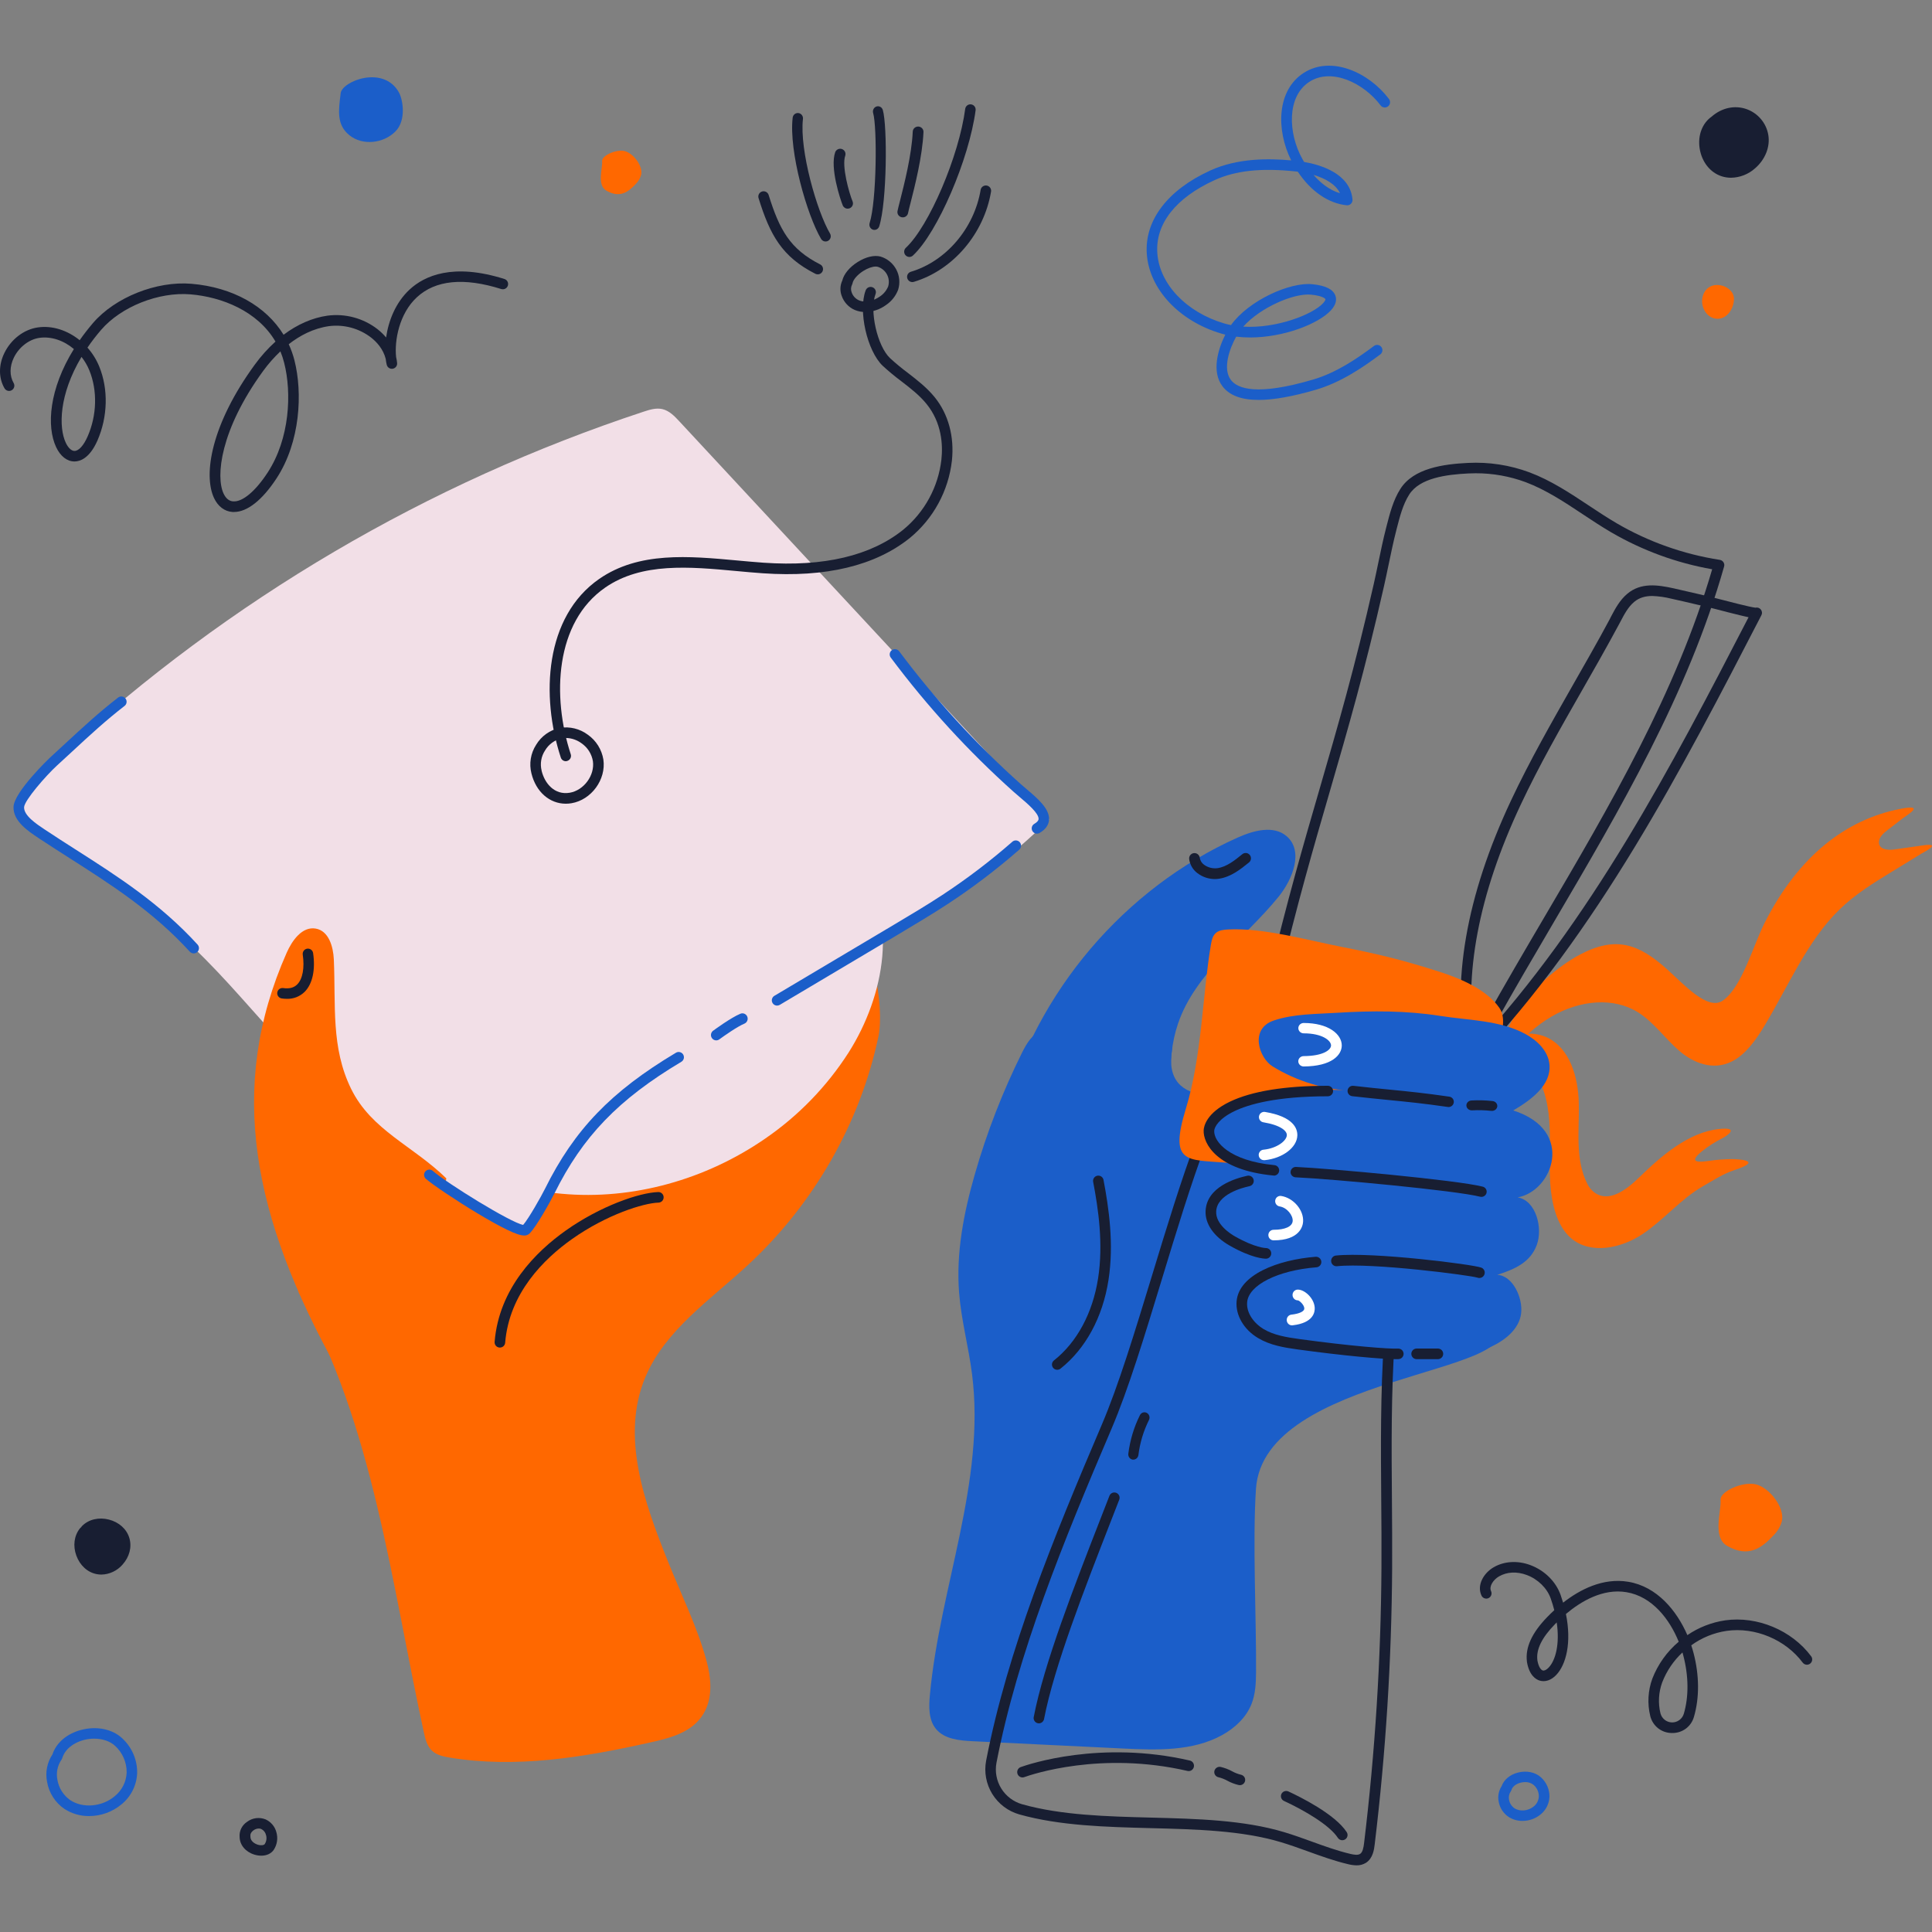 <svg width="179" height="179" viewBox="0 0 179 179" fill="none" xmlns="http://www.w3.org/2000/svg">
<rect x="0" y="0" width="179" height="179" fill="#808080" stroke="none"/>
<g clip-path="url(#clip0_89_4765)">
<path d="M140.487 93.843C141.753 91.736 144.409 89.49 146.346 88.461C149.708 86.679 151.823 87.439 154.482 89.828C156.005 91.196 158.225 93.678 159.619 92.705C161.395 91.465 162.427 87.603 163.487 85.515C166.651 79.252 171.082 75.925 176.018 74.951C178.487 74.463 176.71 75.495 176.343 75.778L174.858 76.923C174.51 77.19 174.117 77.54 174.085 77.984C174.035 78.68 174.846 78.795 175.456 78.709L177.818 78.376C178.218 78.319 180.114 77.965 178.062 79.063L175.225 80.8C173.574 81.812 171.902 82.838 170.448 84.247C167.453 87.149 165.72 91.31 163.504 94.996C162.696 96.34 161.737 97.702 160.46 98.344C158.715 99.223 156.891 98.489 155.578 97.355C154.265 96.221 153.22 94.701 151.76 93.789C149.508 92.382 146.421 92.64 143.775 94.169C142.31 95.024 140.968 96.237 139.835 97.658C139.608 97.941 138.661 99.524 138.436 99.43C137.939 99.221 138.755 97.476 138.879 97.164C139.322 96.015 139.859 94.903 140.487 93.843Z" fill="#FF6800"/>
<path d="M143.021 101.084C144.237 104.688 142.952 108.759 144.122 112.379C144.409 113.262 144.857 114.121 145.565 114.725C147.374 116.267 150.223 115.653 152.2 114.327C154.176 113 155.718 111.086 157.783 109.902C158.75 109.346 159.675 108.742 160.669 108.417C163.448 107.508 161.086 107.401 160.494 107.39C159.752 107.395 159.012 107.452 158.28 107.563C157.62 107.646 156.213 107.839 157.729 106.631C158.303 106.179 158.922 105.785 159.576 105.457C160.052 105.213 161.217 104.395 159.265 104.604C156.443 104.907 153.944 107.068 151.858 109.098C150.713 110.213 149.062 111.49 147.706 110.47C147.437 110.264 147.22 109.998 147.072 109.696C145.901 107.381 146.338 104.72 146.274 102.175C146.218 99.792 145.453 97.085 143.274 96.093C142.547 95.778 141.742 95.688 140.962 95.832C140.184 95.977 139.467 96.353 138.904 96.908C138.483 97.338 138.537 97.883 139.2 97.903C139.789 97.921 140.206 97.89 140.762 98.187C141.868 98.779 142.631 99.928 143.021 101.084Z" fill="#FF6800"/>
<path d="M98.301 95.645C97.74 95.499 97.15 95.352 96.591 95.496C95.667 95.735 95.126 96.665 94.696 97.52C92.897 101.137 91.432 104.91 90.319 108.793C89.294 112.368 88.566 116.088 88.863 119.796C89.064 122.323 89.738 124.789 90.059 127.303C91.334 137.273 87.067 147.063 86.151 157.071C86.053 158.146 86.029 159.337 86.708 160.174C87.482 161.129 88.863 161.262 90.091 161.322L104.088 162.002C107.202 162.152 110.5 162.262 113.229 160.756C114.411 160.105 115.46 159.126 115.955 157.87C116.315 156.956 116.365 155.953 116.372 154.97C116.411 150.07 116.038 142.828 116.365 137.94C117.081 127.296 141.996 127.296 138.584 122.78C136.251 119.693 138.177 95.392 135.754 94.444C134.055 93.778 106.718 108.551 108.591 97.214C108.927 95.176 101.777 96.559 99.781 96.038L98.301 95.645Z" fill="#1B5EC9"/>
<path d="M61.893 144.685C59.694 139.212 57.494 133.078 59.789 127.601C61.604 123.261 65.824 120.418 69.318 117.182C75.417 111.532 79.691 104.044 81.384 96.045C81.972 93.27 80.837 86.288 78.161 85.204C75.337 88.173 74.523 95.329 71.633 98.238C68.055 101.841 63.029 103.822 57.96 104.624C52.891 105.427 47.721 105.145 42.604 104.817C41.795 104.766 40.917 104.731 40.246 105.184C39.834 105.46 39.558 105.884 39.289 106.293C35.957 111.36 32.135 115.553 27.656 119.703C34.58 131.878 36.268 146.741 39.274 160.519C39.409 161.142 39.573 161.803 40.052 162.229C40.483 162.616 41.09 162.746 41.671 162.84C47.779 163.85 54 162.826 59.984 161.496C61.922 161.066 64.073 160.599 65.167 158.797C66.086 157.282 65.88 155.402 65.436 153.788C64.58 150.686 63.089 147.677 61.893 144.685Z" fill="#FF6800"/>
<path d="M78.626 97.512C81.965 92.25 83.319 84.898 79.461 80.005C78.946 79.352 78.327 78.746 77.552 78.448C76.498 78.044 75.32 78.26 74.219 78.507C64.526 80.684 55.353 84.749 47.223 90.47C46.665 90.863 46.096 91.28 45.748 91.867C45.275 92.665 45.276 93.649 45.292 94.576L45.402 101.203C45.432 102.995 45.32 104.857 45.581 106.634C46.044 109.781 49.314 110.348 52.023 110.6C58.651 111.212 65.425 109.269 70.885 105.498C73.972 103.381 76.605 100.666 78.626 97.512Z" fill="#F2DFE7"/>
<path d="M17.93 87.801C20.933 90.66 23.566 93.893 26.396 96.919C32.277 103.218 39.004 108.671 46.384 113.123C46.994 113.489 47.727 113.855 48.37 113.553C48.81 113.344 49.054 112.878 49.279 112.454C53.994 103.451 62.871 97.451 71.748 92.504C80.624 87.556 90.049 83.137 97.198 75.91L62.94 39.036C62.492 38.553 62.003 38.047 61.361 37.902C60.789 37.773 60.199 37.954 59.644 38.137C39.605 44.744 21.211 55.559 5.697 69.856C4.368 71.077 3.039 72.38 2.13 73.96C1.117 75.725 2.029 76.313 3.517 77.234C6.776 79.251 10.001 81.348 13.052 83.673C14.752 84.959 16.381 86.337 17.93 87.801Z" fill="#F2DFE7"/>
<path d="M46.313 124.852H46.273C46.144 124.841 46.024 124.78 45.94 124.681C45.856 124.582 45.815 124.453 45.826 124.325C46.231 119.363 49.647 115.968 52.441 113.993C55.6 111.762 59.197 110.501 60.984 110.443C61.113 110.438 61.239 110.487 61.333 110.575C61.427 110.665 61.483 110.788 61.486 110.918C61.49 111.048 61.443 111.174 61.354 111.268C61.265 111.363 61.142 111.418 61.013 111.423C59.61 111.465 56.199 112.538 53.01 114.79C50.386 116.644 47.179 119.817 46.804 124.401C46.795 124.524 46.739 124.639 46.648 124.724C46.556 124.807 46.437 124.854 46.313 124.852Z" fill="#181E32"/>
<path d="M52.423 74.464C50.927 74.464 49.658 73.373 49.238 71.656C49.125 71.21 49.104 70.744 49.178 70.29C49.252 69.835 49.418 69.401 49.667 69.014C49.907 68.611 50.228 68.263 50.609 67.992C50.99 67.721 51.423 67.532 51.88 67.438C52.33 67.364 52.791 67.382 53.234 67.491C53.678 67.6 54.095 67.797 54.462 68.071C54.843 68.339 55.167 68.681 55.415 69.077C55.662 69.474 55.829 69.916 55.904 70.378C56.17 72.225 54.786 74.113 52.945 74.42C52.773 74.449 52.598 74.464 52.423 74.464ZM52.423 68.373C52.298 68.372 52.173 68.384 52.05 68.407C51.727 68.477 51.423 68.613 51.155 68.808C50.888 69.002 50.663 69.25 50.495 69.536C50.318 69.807 50.198 70.113 50.144 70.433C50.09 70.754 50.103 71.082 50.181 71.397V71.413C50.467 72.594 51.383 73.681 52.781 73.448C54.095 73.229 55.121 71.833 54.932 70.52C54.876 70.188 54.754 69.871 54.575 69.588C54.395 69.305 54.161 69.061 53.886 68.87C53.464 68.556 52.955 68.382 52.429 68.373H52.423Z" fill="#181E32"/>
<path d="M52.423 70.526C52.32 70.526 52.22 70.493 52.136 70.433C52.053 70.372 51.991 70.287 51.959 70.189C50.088 64.474 50.469 57.141 55.516 53.637C59.192 51.088 63.818 51.516 68.296 51.927C69.11 52.001 69.95 52.08 70.758 52.136C76.33 52.522 80.676 51.494 83.68 49.082C85.659 47.458 86.93 45.127 87.221 42.583C87.371 41.191 87.253 39.162 85.841 37.423C85.192 36.621 84.376 35.991 83.509 35.323C82.909 34.875 82.332 34.397 81.781 33.89C80.336 32.513 79.495 28.789 80.204 26.902C80.226 26.842 80.26 26.786 80.304 26.739C80.347 26.691 80.4 26.653 80.459 26.626C80.517 26.599 80.581 26.584 80.645 26.582C80.71 26.579 80.774 26.59 80.834 26.613C80.894 26.635 80.95 26.67 80.997 26.714C81.044 26.758 81.082 26.811 81.108 26.87C81.134 26.929 81.149 26.992 81.151 27.056C81.153 27.121 81.141 27.185 81.118 27.245C80.54 28.786 81.277 32.06 82.462 33.182C82.986 33.665 83.536 34.119 84.107 34.544C84.979 35.218 85.88 35.914 86.601 36.804C87.867 38.367 88.432 40.456 88.194 42.684C87.873 45.491 86.472 48.062 84.287 49.851C81.085 52.417 76.509 53.516 70.686 53.115C69.867 53.059 69.02 52.98 68.2 52.904C63.899 52.506 59.451 52.094 56.068 54.441C51.428 57.657 51.125 64.516 52.881 69.885C52.919 70.007 52.908 70.14 52.85 70.254C52.791 70.369 52.69 70.455 52.568 70.496C52.522 70.513 52.473 70.523 52.423 70.526Z" fill="#181E32"/>
<path d="M80.17 28.908C79.834 28.911 79.501 28.846 79.191 28.717C78.91 28.595 78.658 28.415 78.45 28.19C78.242 27.965 78.082 27.7 77.982 27.41C77.896 27.181 77.857 26.938 77.867 26.694C77.877 26.45 77.935 26.21 78.04 25.989C78.184 25.386 78.71 24.751 79.461 24.277C80.212 23.802 80.992 23.615 81.583 23.771C81.893 23.865 82.181 24.019 82.431 24.224C82.682 24.43 82.888 24.683 83.04 24.969C83.192 25.255 83.285 25.568 83.314 25.89C83.344 26.212 83.309 26.538 83.212 26.846C82.994 27.419 82.605 27.911 82.097 28.255C81.538 28.668 80.864 28.896 80.17 28.908ZM81.14 24.695C80.825 24.695 80.397 24.844 79.986 25.103C79.453 25.44 79.051 25.898 78.987 26.244C78.977 26.295 78.96 26.345 78.935 26.39C78.883 26.498 78.853 26.616 78.848 26.736C78.843 26.856 78.863 26.975 78.907 27.087C78.962 27.248 79.049 27.396 79.163 27.523C79.278 27.649 79.416 27.75 79.571 27.821C80.249 28.107 81.026 27.821 81.529 27.465C81.872 27.237 82.138 26.91 82.292 26.528C82.399 26.162 82.358 25.769 82.18 25.432C82.001 25.095 81.698 24.841 81.336 24.723C81.272 24.705 81.206 24.695 81.14 24.695Z" fill="#181E32"/>
<path d="M75.762 25.418C75.685 25.418 75.609 25.4 75.541 25.365C72.447 23.793 71.34 21.773 70.282 18.36C70.262 18.298 70.254 18.233 70.259 18.169C70.265 18.105 70.283 18.042 70.312 17.985C70.342 17.927 70.383 17.876 70.433 17.835C70.483 17.794 70.54 17.762 70.602 17.743C70.664 17.724 70.729 17.717 70.794 17.723C70.858 17.73 70.921 17.748 70.978 17.779C71.035 17.809 71.086 17.851 71.127 17.901C71.168 17.951 71.198 18.009 71.216 18.071C72.22 21.291 73.19 23.074 75.986 24.496C76.084 24.545 76.163 24.627 76.209 24.726C76.255 24.826 76.266 24.938 76.241 25.045C76.215 25.151 76.154 25.247 76.067 25.314C75.981 25.382 75.873 25.419 75.763 25.418H75.762Z" fill="#181E32"/>
<path d="M76.486 22.375C76.404 22.375 76.323 22.353 76.251 22.312C76.179 22.271 76.119 22.212 76.076 22.14C74.774 19.945 73.075 14.04 73.441 10.903C73.456 10.774 73.52 10.657 73.62 10.577C73.72 10.497 73.847 10.46 73.973 10.475C74.099 10.49 74.215 10.556 74.293 10.657C74.372 10.759 74.408 10.888 74.394 11.016C74.059 13.918 75.697 19.604 76.902 21.635C76.945 21.709 76.969 21.794 76.971 21.88C76.972 21.966 76.951 22.052 76.909 22.127C76.867 22.202 76.807 22.265 76.733 22.308C76.66 22.352 76.577 22.375 76.492 22.375H76.486Z" fill="#181E32"/>
<path d="M78.536 19.332C78.438 19.332 78.342 19.303 78.261 19.249C78.18 19.195 78.117 19.118 78.08 19.028C77.863 18.505 76.87 15.54 77.384 14.093C77.431 13.976 77.522 13.88 77.638 13.828C77.754 13.775 77.886 13.769 78.007 13.811C78.127 13.853 78.227 13.94 78.284 14.053C78.341 14.166 78.351 14.297 78.313 14.418C77.969 15.388 78.668 17.877 78.991 18.659C79.016 18.718 79.028 18.782 79.028 18.846C79.028 18.91 79.015 18.973 78.99 19.032C78.965 19.091 78.929 19.145 78.883 19.19C78.837 19.235 78.783 19.271 78.723 19.296C78.663 19.32 78.6 19.332 78.536 19.332Z" fill="#181E32"/>
<path d="M81.017 21.301C80.967 21.301 80.918 21.293 80.87 21.277C80.812 21.257 80.757 21.225 80.711 21.183C80.664 21.141 80.626 21.09 80.599 21.033C80.571 20.976 80.555 20.913 80.55 20.849C80.546 20.786 80.553 20.721 80.573 20.661C81.227 18.605 81.275 11.761 80.897 10.475C80.861 10.351 80.873 10.217 80.932 10.103C80.99 9.989 81.09 9.904 81.209 9.866C81.328 9.829 81.456 9.842 81.566 9.903C81.675 9.963 81.757 10.067 81.793 10.191C82.223 11.663 82.183 18.701 81.461 20.968C81.43 21.064 81.371 21.149 81.291 21.209C81.211 21.269 81.116 21.301 81.017 21.301Z" fill="#181E32"/>
<path d="M83.642 20.138C83.611 20.138 83.579 20.135 83.549 20.129C83.484 20.117 83.423 20.093 83.369 20.058C83.314 20.023 83.267 19.977 83.23 19.925C83.194 19.872 83.168 19.812 83.155 19.75C83.142 19.687 83.141 19.623 83.153 19.56C83.192 19.36 83.278 19.031 83.393 18.575C83.766 17.101 84.471 14.357 84.566 12.191C84.569 12.127 84.585 12.064 84.612 12.006C84.64 11.948 84.679 11.896 84.727 11.853C84.775 11.81 84.832 11.776 84.893 11.754C84.954 11.732 85.019 11.722 85.085 11.725C85.15 11.728 85.214 11.743 85.273 11.77C85.333 11.797 85.386 11.835 85.43 11.882C85.474 11.929 85.508 11.985 85.531 12.044C85.553 12.105 85.563 12.168 85.561 12.232C85.461 14.498 84.744 17.304 84.359 18.811C84.251 19.234 84.165 19.57 84.131 19.742C84.11 19.854 84.049 19.954 83.959 20.026C83.87 20.099 83.758 20.138 83.642 20.138Z" fill="#181E32"/>
<path d="M84.258 23.807C84.161 23.807 84.065 23.778 83.984 23.722C83.903 23.667 83.841 23.588 83.805 23.497C83.769 23.405 83.762 23.305 83.784 23.209C83.806 23.113 83.856 23.026 83.928 22.959C86.079 20.954 88.855 14.449 89.429 10.073C89.45 9.949 89.518 9.837 89.618 9.762C89.719 9.687 89.845 9.654 89.969 9.67C90.093 9.686 90.207 9.749 90.286 9.847C90.365 9.945 90.403 10.07 90.393 10.195C89.796 14.745 86.868 21.545 84.589 23.67C84.5 23.756 84.382 23.805 84.258 23.807Z" fill="#181E32"/>
<path d="M84.53 26.134C84.412 26.134 84.299 26.092 84.21 26.015C84.121 25.939 84.063 25.833 84.046 25.718C84.029 25.602 84.054 25.484 84.117 25.385C84.18 25.287 84.277 25.214 84.389 25.18C87.656 24.205 90.259 21.151 90.856 17.59C90.866 17.527 90.889 17.467 90.924 17.413C90.958 17.358 91.002 17.311 91.055 17.274C91.107 17.237 91.166 17.211 91.229 17.197C91.292 17.182 91.357 17.18 91.42 17.191C91.483 17.201 91.544 17.224 91.597 17.259C91.653 17.293 91.7 17.337 91.737 17.389C91.773 17.441 91.8 17.5 91.815 17.562C91.83 17.625 91.831 17.689 91.821 17.753C91.161 21.669 88.287 25.029 84.67 26.113C84.625 26.127 84.577 26.134 84.53 26.134Z" fill="#181E32"/>
<path d="M116.614 37.053C115.012 37.053 113.904 36.633 113.264 35.791C112.235 34.443 112.836 32.366 113.524 31.004C113.402 30.973 113.28 30.94 113.15 30.904C109.255 29.757 106.483 26.794 106.252 23.534C106.031 20.422 108.176 17.601 112.137 15.794C114.679 14.635 117.538 14.672 119.63 14.86C118.226 12.05 118.271 8.355 120.808 6.743C123.344 5.13 126.815 6.698 128.68 9.16C128.721 9.211 128.752 9.27 128.77 9.333C128.789 9.396 128.795 9.462 128.787 9.527C128.779 9.593 128.758 9.656 128.725 9.713C128.693 9.77 128.649 9.82 128.597 9.859C128.544 9.899 128.484 9.928 128.421 9.944C128.357 9.96 128.29 9.963 128.225 9.953C128.16 9.943 128.098 9.919 128.042 9.885C127.987 9.85 127.938 9.804 127.901 9.75C126.338 7.686 123.381 6.265 121.332 7.568C119.209 8.912 119.33 12.332 120.658 14.716C120.706 14.803 120.762 14.9 120.827 15.005C122.351 15.268 125.103 16.075 125.31 18.493C125.315 18.564 125.305 18.636 125.279 18.703C125.255 18.77 125.215 18.831 125.165 18.881C125.113 18.931 125.051 18.97 124.984 18.994C124.917 19.017 124.844 19.026 124.774 19.019C123.074 18.847 121.454 17.726 120.239 15.905L120.059 15.885C116.871 15.545 114.482 15.799 112.544 16.684C108.922 18.335 107.034 20.743 107.227 23.465C107.429 26.32 109.915 28.933 113.426 29.967C113.631 30.027 113.839 30.078 114.051 30.119C115.687 27.835 119.526 26.114 121.593 26.333C122.808 26.455 123.503 26.8 123.719 27.377C123.834 27.681 123.854 28.169 123.299 28.764C122.132 30.014 118.93 31.267 115.821 31.267C115.39 31.267 114.96 31.242 114.533 31.191C113.942 32.252 113.238 34.149 114.045 35.205C114.67 36.027 116.498 36.687 121.657 35.167C123.807 34.534 125.716 33.237 127.3 32.052C127.404 31.974 127.534 31.941 127.662 31.96C127.79 31.978 127.906 32.047 127.985 32.151C128.062 32.255 128.095 32.385 128.076 32.513C128.058 32.642 127.989 32.757 127.886 32.835C126.232 34.071 124.231 35.427 121.933 36.105C119.775 36.735 118.008 37.053 116.614 37.053ZM115.186 30.264C118.256 30.452 121.603 29.148 122.582 28.095C122.776 27.888 122.815 27.75 122.803 27.718C122.803 27.718 122.661 27.424 121.491 27.301C119.859 27.133 116.747 28.508 115.186 30.264ZM121.697 16.204C122.308 16.904 123.129 17.599 124.154 17.905C123.763 17.082 122.802 16.53 121.697 16.204Z" fill="#1B5EC9"/>
<path d="M21.683 47.435C21.634 47.435 21.586 47.435 21.538 47.435C20.805 47.383 20.194 46.922 19.828 46.138C18.814 43.96 19.583 39.297 23.604 33.788C24.168 33.01 24.811 32.292 25.524 31.647C23.857 28.811 20.549 27.518 17.667 27.273C14.712 27.022 11.221 28.408 9.366 30.566C8.915 31.089 8.493 31.637 8.103 32.207C8.565 32.725 8.934 33.319 9.196 33.962C10.052 36.058 9.987 38.618 9.03 40.81C8.295 42.488 7.394 42.749 6.918 42.755H6.898C6.215 42.755 5.599 42.273 5.202 41.431C4.298 39.504 4.545 36.047 6.845 32.339C5.916 31.551 4.749 31.142 3.641 31.304C2.681 31.446 1.756 32.165 1.284 33.134C0.884 33.957 0.877 34.815 1.264 35.488C1.329 35.6 1.346 35.733 1.313 35.858C1.279 35.983 1.197 36.09 1.085 36.155C0.973 36.219 0.839 36.237 0.714 36.203C0.589 36.17 0.482 36.088 0.417 35.976C-0.135 35.019 -0.139 33.827 0.404 32.709C1.023 31.435 2.209 30.526 3.498 30.336C4.842 30.137 6.254 30.606 7.382 31.52C7.751 30.991 8.163 30.46 8.617 29.928C10.661 27.545 14.499 26.016 17.744 26.293C21.57 26.618 24.645 28.366 26.275 31.015C27.55 30.055 28.932 29.447 30.338 29.246C31.157 29.138 31.989 29.193 32.786 29.409C33.583 29.624 34.329 29.996 34.981 30.502C35.271 30.729 35.536 30.986 35.773 31.268C35.99 29.738 36.645 28.034 37.952 26.824C39.328 25.549 41.971 24.344 46.735 25.849C46.797 25.868 46.853 25.899 46.903 25.94C46.952 25.982 46.992 26.032 47.022 26.089C47.051 26.146 47.07 26.208 47.075 26.272C47.081 26.335 47.074 26.4 47.054 26.461C47.035 26.522 47.004 26.579 46.962 26.628C46.921 26.677 46.871 26.717 46.814 26.747C46.757 26.776 46.694 26.794 46.631 26.8C46.566 26.805 46.502 26.798 46.441 26.779C42.976 25.688 40.344 25.945 38.621 27.544C36.986 29.058 36.534 31.551 36.7 33.085C36.744 33.267 36.775 33.453 36.793 33.64C36.804 33.762 36.768 33.884 36.693 33.981C36.617 34.078 36.508 34.143 36.386 34.163C36.264 34.183 36.14 34.157 36.037 34.089C35.934 34.021 35.861 33.917 35.832 33.798C35.789 33.617 35.757 33.434 35.736 33.249C35.5 32.323 34.891 31.674 34.381 31.274C33.273 30.421 31.871 30.041 30.482 30.217C29.016 30.425 27.766 31.1 26.751 31.892C26.973 32.371 27.15 32.869 27.28 33.381C28.047 36.389 27.832 40.941 25.623 44.318C24.302 46.335 22.909 47.435 21.683 47.435ZM25.979 32.554C25.395 33.105 24.864 33.709 24.39 34.357C20.373 39.867 19.991 44.172 20.71 45.72C20.925 46.183 21.226 46.43 21.605 46.452C22.473 46.516 23.666 45.514 24.799 43.779C26.847 40.646 27.043 36.417 26.328 33.615C26.237 33.254 26.12 32.899 25.979 32.554ZM7.553 33.064C5.451 36.578 5.434 39.616 6.092 41.016C6.316 41.495 6.619 41.779 6.903 41.779C7.3 41.779 7.758 41.266 8.125 40.421C8.98 38.464 9.037 36.187 8.282 34.324C8.099 33.872 7.852 33.448 7.55 33.064H7.553Z" fill="#181E32"/>
<path d="M154.935 160.563H154.894C154.433 160.563 153.986 160.409 153.623 160.123C153.261 159.837 153.005 159.437 152.896 158.989C152.616 157.841 152.683 156.635 153.089 155.526C153.605 154.198 154.445 153.022 155.533 152.106C154.69 150.023 153.073 147.912 150.695 147.517C148.509 147.15 146.478 148.363 145.083 149.535C145.627 152.205 145.092 154.239 144.183 155.187C143.717 155.677 143.156 155.862 142.644 155.705C142.297 155.598 141.684 155.23 141.47 153.97V153.949C141.306 152.642 141.924 151.289 143.358 149.812C143.549 149.616 143.765 149.402 144.004 149.183C143.915 148.832 143.805 148.469 143.673 148.096C143.336 147.139 142.483 146.306 141.448 145.922C140.53 145.582 139.621 145.629 138.882 146.054C138.355 146.359 137.936 146.98 138.148 147.421C138.201 147.536 138.207 147.668 138.164 147.788C138.121 147.908 138.033 148.006 137.919 148.062C137.805 148.119 137.673 148.127 137.552 148.088C137.432 148.049 137.331 147.964 137.271 147.852C136.794 146.872 137.465 145.74 138.39 145.206C139.368 144.64 140.602 144.567 141.779 145.003C143.1 145.493 144.15 146.527 144.59 147.77C144.676 148.015 144.753 148.252 144.822 148.487C146.358 147.286 148.5 146.16 150.854 146.551C153.53 146.994 155.355 149.238 156.335 151.494C157.383 150.778 158.581 150.31 159.835 150.125C162.807 149.706 166.008 151.044 167.803 153.454C167.882 153.558 167.915 153.688 167.896 153.817C167.878 153.945 167.808 154.062 167.704 154.14C167.601 154.217 167.471 154.25 167.343 154.232C167.214 154.213 167.098 154.145 167.02 154.041C165.431 151.908 162.6 150.725 159.97 151.101C158.787 151.276 157.664 151.736 156.695 152.439C156.772 152.668 156.839 152.894 156.898 153.117C157.448 155.192 157.464 157.306 156.943 159.069C156.821 159.505 156.557 159.888 156.194 160.159C155.831 160.428 155.389 160.57 154.935 160.563ZM155.879 153.1C155.053 153.869 154.411 154.819 154.003 155.873C153.667 156.792 153.611 157.791 153.842 158.743C153.904 158.979 154.042 159.19 154.235 159.342C154.427 159.494 154.664 159.577 154.909 159.582C155.153 159.587 155.392 159.511 155.59 159.366C155.788 159.223 155.934 159.017 156.005 158.783C156.475 157.191 156.457 155.264 155.952 153.361C155.929 153.275 155.906 153.188 155.88 153.1H155.879ZM142.436 153.815C142.544 154.438 142.763 154.714 142.933 154.767C143.077 154.811 143.281 154.714 143.479 154.507C144.123 153.835 144.525 152.333 144.23 150.316L144.057 150.493C142.843 151.739 142.315 152.826 142.438 153.815H142.436Z" fill="#181E32"/>
<path d="M158.862 11.15C157.401 12.46 157.776 15.228 159.644 15.822C161.513 16.415 163.625 14.483 163.304 12.549C162.984 10.614 160.62 9.573 158.862 11.15Z" fill="#181E32"/>
<path d="M160.381 16.468C160.089 16.468 159.8 16.423 159.524 16.336C158.449 15.995 157.661 14.995 157.47 13.734C157.29 12.538 157.715 11.418 158.58 10.808C159.513 9.987 160.716 9.725 161.807 10.106C162.33 10.289 162.795 10.609 163.151 11.032C163.509 11.455 163.745 11.966 163.835 12.511C164.017 13.609 163.545 14.787 162.604 15.598C161.992 16.145 161.202 16.454 160.381 16.468ZM160.786 10.907C160.197 10.919 159.632 11.149 159.206 11.553C159.192 11.566 159.175 11.579 159.159 11.591C158.473 12.064 158.336 12.932 158.434 13.589C158.567 14.47 159.11 15.183 159.815 15.406C160.52 15.629 161.307 15.421 161.959 14.859C162.643 14.268 162.991 13.43 162.865 12.67C162.802 12.298 162.639 11.949 162.396 11.66C162.152 11.372 161.835 11.153 161.477 11.029C161.255 10.95 161.021 10.908 160.786 10.907Z" fill="#181E32"/>
<path d="M157.767 27.423C157.496 28.33 158.059 29.431 159.005 29.528C159.951 29.625 160.633 28.66 160.652 27.715C160.686 26.403 158.281 25.703 157.767 27.423Z" fill="#FF6800"/>
<path d="M8.256 168.26C7.441 168.267 6.643 168.034 5.962 167.591C5.541 167.303 5.183 166.932 4.909 166.504C4.634 166.075 4.449 165.597 4.363 165.095C4.183 164.212 4.362 163.296 4.859 162.545C5.213 161.469 6.197 160.625 7.518 160.277C8.962 159.896 10.426 160.199 11.337 161.067C11.778 161.476 12.127 161.971 12.363 162.522C12.599 163.073 12.717 163.666 12.707 164.266C12.688 164.824 12.548 165.373 12.298 165.874C12.049 166.375 11.694 166.817 11.26 167.172C10.417 167.873 9.354 168.257 8.256 168.26ZM8.742 161.087C8.414 161.084 8.087 161.126 7.769 161.208C6.751 161.477 6.002 162.106 5.768 162.892C5.752 162.944 5.727 162.993 5.696 163.038C5.509 163.309 5.38 163.617 5.316 163.939C5.252 164.262 5.254 164.595 5.322 164.917C5.386 165.289 5.524 165.645 5.727 165.965C5.929 166.284 6.193 166.562 6.504 166.78C7.681 167.562 9.456 167.409 10.633 166.416C10.963 166.149 11.232 165.816 11.422 165.437C11.612 165.059 11.719 164.645 11.735 164.222C11.74 163.759 11.648 163.301 11.463 162.875C11.279 162.45 11.007 162.069 10.666 161.755C10.2 161.325 9.497 161.087 8.736 161.087H8.742Z" fill="#1B5EC9"/>
<path d="M141.062 168.707C140.602 168.711 140.152 168.582 139.766 168.334C139.527 168.17 139.322 167.962 139.165 167.72C139.008 167.477 138.903 167.208 138.854 166.925C138.752 166.431 138.849 165.919 139.122 165.495C139.337 164.89 139.892 164.424 140.625 164.232C141.437 164.019 142.266 164.195 142.789 164.688C143.037 164.916 143.233 165.193 143.365 165.5C143.498 165.807 143.563 166.138 143.558 166.472C143.545 166.785 143.467 167.094 143.326 167.376C143.185 167.658 142.984 167.907 142.738 168.106C142.268 168.495 141.675 168.706 141.062 168.707ZM141.308 165.111C141.162 165.111 141.016 165.13 140.876 165.167C140.443 165.281 140.13 165.53 140.035 165.848C140.019 165.9 139.995 165.948 139.962 165.993C139.887 166.103 139.836 166.227 139.811 166.357C139.785 166.488 139.787 166.622 139.815 166.752C139.842 166.906 139.898 167.055 139.981 167.188C140.066 167.321 140.176 167.437 140.305 167.529C140.814 167.864 141.587 167.794 142.103 167.366C142.243 167.254 142.357 167.113 142.438 166.954C142.518 166.794 142.565 166.62 142.571 166.442C142.575 166.244 142.536 166.046 142.455 165.865C142.375 165.682 142.256 165.52 142.107 165.387C141.886 165.199 141.6 165.101 141.31 165.111H141.308Z" fill="#1B5EC9"/>
<path d="M7.744 141.864C6.823 143.01 7.564 145.033 9.007 145.315C10.45 145.598 11.894 143.995 11.469 142.588C11.044 141.18 8.956 140.648 7.91 141.681L7.744 141.864Z" fill="#181E32"/>
<path d="M9.393 145.885C9.247 145.885 9.102 145.87 8.959 145.843C8.105 145.679 7.407 145.037 7.074 144.129C6.741 143.221 6.867 142.275 7.408 141.602C7.44 141.561 7.478 141.527 7.52 141.499C7.544 141.454 7.574 141.413 7.611 141.377C8.221 140.767 9.152 140.55 10.089 140.789C11.026 141.028 11.736 141.664 11.985 142.497C12.233 143.331 11.997 144.247 11.349 144.966C11.105 145.247 10.805 145.474 10.468 145.632C10.131 145.791 9.765 145.876 9.393 145.885ZM8.221 142.133C8.206 142.161 8.188 142.187 8.168 142.213C7.847 142.612 7.78 143.217 7.99 143.793C8.2 144.369 8.644 144.787 9.145 144.884C9.646 144.982 10.214 144.762 10.625 144.305C11.036 143.847 11.199 143.264 11.052 142.774C10.904 142.285 10.442 141.886 9.849 141.735C9.256 141.583 8.66 141.713 8.296 142.072C8.273 142.093 8.248 142.114 8.221 142.133Z" fill="#181E32"/>
<path d="M24.209 171.929C23.992 171.928 23.777 171.894 23.571 171.831C22.749 171.579 22.217 170.942 22.201 170.202C22.177 169.932 22.227 169.659 22.345 169.414C22.464 169.168 22.646 168.957 22.875 168.804C23.118 168.616 23.407 168.496 23.714 168.454C24.021 168.414 24.333 168.454 24.618 168.571C24.86 168.684 25.073 168.848 25.243 169.05C25.414 169.252 25.536 169.488 25.603 169.743C25.686 170.021 25.707 170.313 25.664 170.599C25.621 170.886 25.515 171.158 25.354 171.402C25.11 171.746 24.693 171.929 24.209 171.929ZM23.977 169.413C23.797 169.416 23.622 169.477 23.479 169.585C23.404 169.639 23.164 169.837 23.201 170.106C23.203 170.129 23.203 170.152 23.201 170.175C23.201 170.559 23.558 170.805 23.867 170.906C24.176 171.007 24.456 170.957 24.526 170.857C24.607 170.732 24.66 170.591 24.68 170.443C24.7 170.296 24.688 170.146 24.643 170.005C24.616 169.888 24.562 169.778 24.487 169.684C24.411 169.589 24.315 169.513 24.206 169.459C24.134 169.427 24.056 169.412 23.977 169.413Z" fill="#181E32"/>
<path d="M55.786 14.925C55.848 15.571 55.29 17.142 56.17 17.656C57.434 18.396 58.228 17.778 58.922 17.026C59.15 16.795 59.316 16.509 59.402 16.194C59.59 15.384 58.673 14.191 57.873 13.998C57.074 13.805 55.74 14.431 55.786 14.925Z" fill="#FF6800"/>
<path d="M159.407 138.97C159.503 139.974 158.627 142.417 160.009 143.219C161.994 144.37 163.24 143.407 164.329 142.24C164.689 141.881 164.951 141.435 165.089 140.946C165.383 139.685 163.942 137.829 162.688 137.528C161.434 137.227 159.332 138.199 159.407 138.97Z" fill="#FF6800"/>
<path d="M31.566 8.624C31.375 10.183 31.147 11.543 32.371 12.529C33.595 13.515 35.525 13.295 36.633 12.182C37.666 11.147 37.331 9.208 36.946 8.536C35.5 6.005 31.702 7.535 31.566 8.624Z" fill="#1B5EC9"/>
<path d="M125.681 172.824C125.412 172.817 125.146 172.78 124.887 172.713C123.618 172.412 122.383 171.966 121.188 171.533C120.379 171.241 119.543 170.939 118.711 170.688C115.085 169.589 110.78 169.484 106.616 169.377C102.476 169.27 98.196 169.161 94.437 168.105C93.396 167.808 92.504 167.132 91.935 166.213C91.368 165.292 91.164 164.194 91.364 163.132C93.345 152.918 97.565 142.572 102.084 131.992C103.626 128.38 105.132 123.433 106.73 118.193C108.058 113.832 109.429 109.323 110.857 105.531C111.57 103.638 112.624 101.616 113.739 99.474C115.28 96.518 116.871 93.462 117.514 90.751C119.226 83.533 120.773 78.215 122.267 73.071C123.936 67.322 125.513 61.893 127.279 54.105C127.427 53.452 127.567 52.782 127.701 52.133C127.922 51.072 128.15 49.973 128.426 48.9L128.47 48.729C128.757 47.606 129.081 46.334 129.748 45.292C130.97 43.377 133.736 43.001 136.009 42.889C137.949 42.79 139.889 43.088 141.711 43.765C143.693 44.511 145.468 45.688 147.186 46.827C148.026 47.384 148.897 47.959 149.769 48.472C152.718 50.194 155.965 51.347 159.342 51.872C159.411 51.882 159.475 51.907 159.534 51.945C159.591 51.983 159.642 52.033 159.679 52.091C159.716 52.149 159.741 52.215 159.752 52.283C159.761 52.352 159.757 52.422 159.738 52.489C156.405 64.253 150.089 75.004 143.983 85.4C142.149 88.526 140.247 91.759 138.462 94.963C135.94 99.493 133.376 104.42 131.717 109.756C128.805 119.125 128.885 129.223 128.962 138.988C128.978 141.036 128.993 143.154 128.982 145.228C128.934 153.808 128.393 162.378 127.364 170.897C127.31 171.342 127.21 172.169 126.554 172.59C126.293 172.751 125.988 172.833 125.681 172.824ZM136.715 43.848C136.493 43.848 136.27 43.854 136.048 43.865C134.011 43.966 131.546 44.279 130.564 45.819C129.984 46.728 129.692 47.868 129.409 48.97L129.365 49.143C129.095 50.194 128.869 51.281 128.65 52.332C128.514 52.984 128.375 53.658 128.224 54.322C126.455 62.137 124.874 67.58 123.201 73.343C121.71 78.472 120.169 83.782 118.462 90.976C117.791 93.806 116.17 96.916 114.602 99.925C113.502 102.04 112.459 104.038 111.768 105.875C110.351 109.637 108.983 114.132 107.661 118.478C106.059 123.741 104.546 128.712 102.984 132.373C98.486 142.906 94.286 153.198 92.324 163.317C92.169 164.139 92.326 164.989 92.766 165.701C93.207 166.413 93.896 166.934 94.702 167.165C98.343 168.187 102.562 168.295 106.642 168.4C110.87 168.51 115.242 168.622 118.99 169.753C119.846 170.01 120.702 170.318 121.518 170.615C122.686 171.039 123.894 171.476 125.109 171.763C125.438 171.841 125.802 171.902 126.014 171.763C126.249 171.613 126.329 171.2 126.381 170.776C127.405 162.294 127.943 153.761 127.992 145.219C128.003 143.151 127.992 141.036 127.971 138.991C127.893 129.151 127.814 118.975 130.771 109.462C132.457 104.04 135.05 99.059 137.596 94.483C139.386 91.269 141.288 88.031 143.127 84.902C149.117 74.714 155.296 64.183 158.633 52.742C155.329 52.162 152.157 50.999 149.262 49.31C148.363 48.784 147.483 48.2 146.632 47.636C144.961 46.527 143.232 45.38 141.354 44.673C139.868 44.123 138.297 43.844 136.715 43.848Z" fill="#181E32"/>
<path d="M136.356 98.45C136.243 98.45 136.134 98.411 136.048 98.34C135.96 98.269 135.9 98.17 135.878 98.06C134.433 91.099 135.82 83.053 140.001 74.155C141.724 70.492 143.764 66.916 145.73 63.463C146.242 62.568 146.772 61.641 147.286 60.728C148.018 59.442 148.599 58.377 149.136 57.378L149.258 57.134C149.656 56.383 150.068 55.606 150.765 55.017C152.023 53.956 153.569 54.183 155.043 54.505C155.774 54.666 156.513 54.839 157.228 55.007C157.676 55.112 158.123 55.219 158.569 55.321C158.659 55.341 158.886 55.401 159.23 55.49C160.05 55.703 162.179 56.259 162.643 56.302C162.734 56.279 162.831 56.283 162.92 56.314C163.009 56.345 163.088 56.401 163.145 56.476C163.204 56.551 163.239 56.641 163.246 56.736C163.255 56.83 163.234 56.925 163.19 57.008C155.755 71.392 148.075 86.265 136.706 98.297C136.661 98.345 136.606 98.383 136.546 98.408C136.485 98.435 136.421 98.449 136.356 98.45ZM153.086 55.218C152.463 55.218 151.89 55.359 151.404 55.768C150.851 56.235 150.501 56.895 150.13 57.6L150 57.844C149.46 58.849 148.87 59.92 148.141 61.213C147.624 62.129 147.094 63.055 146.582 63.953C144.619 67.388 142.591 70.94 140.883 74.578C136.983 82.882 135.562 90.394 136.657 96.927C147.406 85.296 154.845 71.036 162.004 57.189C161.795 57.143 161.547 57.085 161.255 57.015C160.498 56.834 159.594 56.599 158.997 56.442L158.364 56.28C157.915 56.177 157.465 56.071 157.016 55.966C156.304 55.799 155.569 55.625 154.845 55.467C154.269 55.322 153.679 55.239 153.086 55.218Z" fill="#181E32"/>
<path d="M94.733 164.68C94.617 164.68 94.506 164.638 94.418 164.564C94.329 164.489 94.271 164.385 94.251 164.27C94.232 164.155 94.252 164.036 94.311 163.936C94.37 163.835 94.461 163.758 94.57 163.72C95.302 163.457 101.958 161.205 110.243 163.115C110.369 163.143 110.479 163.222 110.547 163.333C110.617 163.445 110.639 163.578 110.611 163.706C110.581 163.834 110.503 163.945 110.394 164.014C110.285 164.085 110.152 164.107 110.026 164.078C102.011 162.225 95.601 164.398 94.896 164.652C94.843 164.67 94.788 164.68 94.733 164.68Z" fill="#181E32"/>
<path d="M114.878 165.396C114.836 165.396 114.794 165.392 114.754 165.382C114.389 165.294 114.036 165.159 113.707 164.98C113.447 164.836 113.169 164.729 112.88 164.66C112.816 164.644 112.757 164.617 112.705 164.58C112.652 164.542 112.607 164.494 112.574 164.439C112.541 164.384 112.519 164.323 112.507 164.259C112.498 164.196 112.501 164.131 112.516 164.069C112.531 164.007 112.559 163.948 112.598 163.897C112.636 163.844 112.684 163.8 112.74 163.767C112.795 163.733 112.857 163.711 112.92 163.701C112.984 163.691 113.049 163.694 113.114 163.71C113.478 163.798 113.831 163.932 114.16 164.112C114.42 164.255 114.697 164.363 114.987 164.432C115.105 164.46 115.207 164.53 115.278 164.627C115.347 164.725 115.376 164.846 115.363 164.965C115.348 165.083 115.29 165.193 115.2 165.272C115.108 165.352 114.992 165.396 114.871 165.396H114.878Z" fill="#181E32"/>
<path d="M124.363 170.498C124.28 170.498 124.199 170.477 124.128 170.438C124.056 170.399 123.995 170.343 123.951 170.275C123.191 169.103 120.872 167.74 118.955 166.854C118.838 166.798 118.749 166.7 118.706 166.58C118.663 166.46 118.669 166.328 118.723 166.213C118.778 166.097 118.876 166.007 118.996 165.964C119.117 165.919 119.251 165.924 119.368 165.976C120.359 166.434 123.678 168.057 124.776 169.751C124.822 169.824 124.849 169.909 124.853 169.996C124.855 170.082 124.835 170.169 124.793 170.246C124.75 170.322 124.689 170.385 124.613 170.43C124.537 170.473 124.45 170.498 124.363 170.498Z" fill="#181E32"/>
<path d="M96.255 159.668C96.224 159.668 96.193 159.664 96.162 159.659C96.099 159.647 96.039 159.623 95.986 159.587C95.932 159.552 95.886 159.506 95.85 159.452C95.814 159.4 95.788 159.34 95.776 159.277C95.762 159.214 95.762 159.149 95.775 159.086C96.716 154.166 99.546 146.908 102.043 140.506C102.296 139.858 102.544 139.218 102.788 138.59C102.835 138.469 102.927 138.371 103.047 138.318C103.165 138.267 103.299 138.263 103.42 138.311C103.541 138.359 103.638 138.452 103.69 138.57C103.742 138.689 103.745 138.825 103.698 138.946C103.454 139.574 103.204 140.214 102.952 140.862C100.471 147.226 97.658 154.439 96.731 159.271C96.709 159.381 96.65 159.482 96.563 159.554C96.476 159.626 96.367 159.667 96.255 159.668Z" fill="#181E32"/>
<path d="M105.007 135.234C104.985 135.235 104.965 135.235 104.945 135.234C104.821 135.217 104.709 135.149 104.632 135.047C104.557 134.944 104.523 134.815 104.539 134.687C104.695 133.439 105.058 132.23 105.615 131.114C105.643 131.056 105.682 131.006 105.729 130.965C105.776 130.923 105.831 130.892 105.889 130.872C105.948 130.852 106.011 130.845 106.073 130.851C106.134 130.856 106.194 130.874 106.25 130.904C106.304 130.933 106.353 130.973 106.393 131.022C106.433 131.071 106.463 131.128 106.482 131.19C106.5 131.251 106.507 131.314 106.503 131.379C106.497 131.442 106.48 131.505 106.452 131.562C105.945 132.578 105.614 133.678 105.473 134.812C105.456 134.928 105.401 135.036 105.315 135.113C105.229 135.191 105.12 135.234 105.007 135.234Z" fill="#181E32"/>
<path d="M97.954 126.911C97.852 126.911 97.753 126.879 97.67 126.821C97.587 126.762 97.525 126.68 97.492 126.584C97.459 126.489 97.456 126.385 97.484 126.289C97.512 126.192 97.57 126.105 97.65 126.043C99.781 124.358 101.232 121.663 101.736 118.454C102.24 115.244 101.757 111.989 101.281 109.498C101.256 109.37 101.284 109.24 101.356 109.133C101.429 109.027 101.542 108.954 101.669 108.93C101.796 108.906 101.927 108.934 102.035 109.005C102.141 109.078 102.215 109.19 102.24 109.317C102.728 111.883 103.225 115.259 102.7 118.604C102.162 122.055 100.575 124.968 98.256 126.805C98.17 126.873 98.063 126.911 97.954 126.911Z" fill="#181E32"/>
<path d="M114.68 77.597C116.145 76.941 118.015 76.431 119.222 77.488C120.796 78.865 119.773 81.468 118.453 83.092C115.279 87.002 110.762 90.075 109.141 94.846C107.943 98.364 108.548 102.221 109.361 105.843L96.75 107.786C95.269 108.013 93.635 108.167 92.631 106.836C91.876 105.832 91.831 104.881 92.357 103.769C92.961 102.493 93.532 101.271 94.014 99.939C94.505 98.586 95.074 97.262 95.715 95.974C98.287 90.807 101.948 86.26 106.446 82.646C108.68 80.847 111.11 79.308 113.691 78.055C114.018 77.899 114.35 77.745 114.68 77.597Z" fill="#1B5EC9"/>
<path d="M112.568 81.445C111.985 81.446 111.418 81.257 110.952 80.906C110.742 80.751 110.566 80.555 110.432 80.331C110.299 80.106 110.212 79.857 110.178 79.597C110.161 79.466 110.198 79.334 110.277 79.23C110.358 79.126 110.476 79.058 110.607 79.042C110.737 79.026 110.869 79.062 110.972 79.143C111.075 79.224 111.142 79.343 111.159 79.474C111.179 79.602 111.223 79.725 111.292 79.836C111.359 79.946 111.449 80.042 111.555 80.117C111.915 80.38 112.363 80.494 112.806 80.435C113.657 80.312 114.416 79.695 115.084 79.154C115.133 79.109 115.191 79.075 115.255 79.054C115.319 79.033 115.385 79.025 115.451 79.03C115.517 79.035 115.582 79.055 115.641 79.086C115.7 79.118 115.752 79.161 115.793 79.213C115.835 79.265 115.866 79.326 115.884 79.39C115.901 79.455 115.906 79.522 115.898 79.589C115.888 79.655 115.866 79.719 115.831 79.777C115.797 79.834 115.752 79.884 115.698 79.923C114.969 80.513 114.062 81.247 112.946 81.413C112.821 81.433 112.694 81.444 112.568 81.445Z" fill="#181E32"/>
<path d="M113.78 86.116C113.376 86.138 112.939 86.178 112.638 86.451C112.338 86.722 112.254 87.152 112.186 87.548C111.41 92.137 111.363 97.863 109.866 102.733C108.302 107.837 109.98 107.43 113.53 107.717C121.981 108.398 133.773 110.83 133.773 110.83C134.24 110.902 134.763 110.963 135.148 110.687C135.49 110.443 135.619 110.004 135.725 109.598C136.519 106.548 137.161 103.466 137.655 100.353C137.948 98.5 140.081 95.07 138.917 93.381C137.754 91.693 135.342 90.677 133.487 90.074C129.772 88.868 127.253 88.31 124.37 87.742C121.143 87.113 117.065 85.944 113.78 86.116Z" fill="#FF6800"/>
<path d="M33.151 124.443C35.367 123.879 36.892 121.909 37.977 119.943C39.632 116.946 40.938 112.547 41.35 109.176C38.275 106.165 34.414 104.72 32.533 100.886C30.652 97.051 31.118 93.154 30.929 88.889C30.875 87.7 30.457 86.245 29.254 86.034C27.997 85.814 27.064 87.132 26.557 88.282C21.027 100.778 23.395 112.773 31.223 126.821L33.151 124.443Z" fill="#FF6800"/>
<path d="M26.57 92.542C26.408 92.541 26.246 92.529 26.085 92.504C25.961 92.481 25.85 92.412 25.777 92.308C25.703 92.206 25.672 92.079 25.691 91.953C25.709 91.829 25.776 91.716 25.875 91.639C25.976 91.562 26.102 91.528 26.227 91.542C26.799 91.627 27.229 91.518 27.539 91.205C28.041 90.704 28.23 89.667 28.048 88.432C28.034 88.306 28.068 88.18 28.145 88.079C28.222 87.979 28.335 87.913 28.459 87.894C28.584 87.876 28.711 87.907 28.814 87.981C28.916 88.054 28.986 88.165 29.008 88.29C29.239 89.85 28.955 91.164 28.226 91.894C28.009 92.108 27.749 92.276 27.465 92.388C27.18 92.499 26.876 92.552 26.57 92.542Z" fill="#181E32"/>
<path d="M48.572 114.47C48.235 114.47 47.757 114.306 47.039 113.963C46.321 113.62 45.337 113.077 44.222 112.406C42.267 111.231 40.078 109.765 39.441 109.204C39.35 109.116 39.297 108.998 39.291 108.872C39.286 108.746 39.33 108.623 39.413 108.529C39.496 108.435 39.612 108.376 39.738 108.365C39.863 108.354 39.988 108.392 40.086 108.471C41.374 109.604 47.319 113.287 48.475 113.487C49.016 112.842 50.122 110.887 50.485 110.157C53.203 104.67 56.607 101.131 62.627 97.535C62.682 97.502 62.744 97.48 62.807 97.47C62.87 97.461 62.935 97.465 62.997 97.48C63.06 97.496 63.118 97.524 63.17 97.561C63.221 97.601 63.265 97.648 63.297 97.703C63.33 97.758 63.352 97.819 63.361 97.883C63.371 97.946 63.367 98.011 63.352 98.073C63.336 98.136 63.308 98.194 63.27 98.246C63.231 98.297 63.183 98.341 63.128 98.374C57.286 101.863 53.986 105.289 51.36 110.588C51.026 111.253 49.719 113.627 49.072 114.276C49.007 114.34 48.928 114.392 48.843 114.426C48.756 114.459 48.664 114.473 48.572 114.47Z" fill="#1B5EC9"/>
<path d="M66.361 96.391C66.257 96.391 66.157 96.358 66.073 96.296C65.99 96.235 65.927 96.148 65.895 96.049C65.863 95.949 65.863 95.843 65.895 95.743C65.927 95.643 65.989 95.556 66.072 95.496C66.139 95.446 67.721 94.282 68.599 93.922C68.719 93.872 68.854 93.873 68.974 93.924C69.093 93.976 69.188 94.073 69.236 94.195C69.285 94.317 69.284 94.453 69.233 94.574C69.183 94.696 69.086 94.791 68.966 94.841C68.329 95.102 67.077 95.98 66.647 96.296C66.564 96.357 66.464 96.39 66.361 96.391Z" fill="#1B5EC9"/>
<path d="M71.998 93.169C71.891 93.169 71.787 93.134 71.702 93.069C71.617 93.005 71.556 92.913 71.527 92.811C71.499 92.707 71.505 92.597 71.545 92.498C71.585 92.4 71.656 92.315 71.748 92.262L82.796 85.693C84.292 84.804 85.84 83.882 87.317 82.913C89.578 81.427 91.735 79.787 93.772 78.006C93.818 77.959 93.874 77.922 93.936 77.898C93.998 77.874 94.064 77.863 94.131 77.865C94.197 77.867 94.263 77.883 94.322 77.912C94.382 77.94 94.436 77.981 94.479 78.031C94.523 78.081 94.557 78.139 94.577 78.202C94.597 78.266 94.605 78.332 94.599 78.399C94.593 78.465 94.573 78.529 94.541 78.588C94.509 78.646 94.466 78.697 94.414 78.738C92.341 80.55 90.148 82.218 87.848 83.729C86.354 84.705 84.795 85.637 83.289 86.535L72.243 93.103C72.168 93.146 72.084 93.169 71.998 93.169Z" fill="#1B5EC9"/>
<path d="M96.064 77.238C95.957 77.236 95.855 77.198 95.772 77.132C95.689 77.066 95.63 76.975 95.603 76.872C95.578 76.769 95.585 76.661 95.625 76.563C95.667 76.465 95.739 76.383 95.83 76.33C96.075 76.186 96.21 76.039 96.223 75.894C96.27 75.366 95.192 74.455 94.48 73.851C94.282 73.684 94.096 73.526 93.926 73.374C89.725 69.618 85.911 65.452 82.539 60.939C82.497 60.888 82.467 60.829 82.449 60.766C82.43 60.703 82.425 60.637 82.433 60.572C82.442 60.507 82.463 60.444 82.496 60.387C82.529 60.33 82.573 60.281 82.625 60.241C82.678 60.202 82.738 60.174 82.802 60.158C82.865 60.142 82.932 60.14 82.997 60.151C83.061 60.161 83.124 60.185 83.179 60.22C83.234 60.255 83.282 60.301 83.32 60.355C86.653 64.815 90.422 68.933 94.572 72.646C94.733 72.791 94.915 72.943 95.107 73.107C96.127 73.969 97.282 74.949 97.192 75.981C97.15 76.459 96.855 76.86 96.317 77.172C96.24 77.218 96.153 77.241 96.064 77.238Z" fill="#1B5EC9"/>
<path d="M17.952 88.333C17.883 88.333 17.814 88.319 17.751 88.292C17.688 88.264 17.631 88.224 17.584 88.173C14.185 84.445 10.287 81.958 6.517 79.552C5.537 78.926 4.607 78.331 3.681 77.72L3.592 77.661C2.586 76.992 1.208 76.073 1.253 74.757C1.301 73.374 4.572 70.248 4.605 70.218C5.087 69.775 5.542 69.355 5.978 68.952C7.694 67.364 9.18 65.993 10.939 64.632C11.041 64.552 11.172 64.517 11.301 64.533C11.43 64.549 11.547 64.616 11.627 64.718C11.707 64.821 11.742 64.95 11.726 65.079C11.71 65.208 11.643 65.325 11.54 65.404C9.815 66.74 8.346 68.092 6.645 69.669C6.207 70.073 5.752 70.495 5.268 70.937C4.268 71.852 2.254 74.161 2.232 74.791C2.206 75.565 3.368 76.337 4.136 76.849L4.226 76.907C5.144 77.518 6.064 78.108 7.044 78.733C10.868 81.176 14.822 83.695 18.309 87.519C18.373 87.589 18.415 87.677 18.43 87.771C18.445 87.865 18.432 87.961 18.393 88.048C18.354 88.134 18.29 88.208 18.21 88.259C18.13 88.31 18.036 88.337 17.941 88.336L17.952 88.333Z" fill="#1B5EC9"/>
<path d="M118.04 94.542C115.732 95.3 116.651 98.03 117.906 98.802C120.158 100.184 122.728 100.964 125.368 101.066C121.571 100.736 117.747 101.264 114.181 102.61C113.163 102.995 112.017 103.655 111.967 104.742C111.913 105.892 113.116 106.658 114.179 107.104C117.926 108.667 121.947 109.467 126.005 109.456C122.586 108.727 119.051 108.727 115.631 109.456C114.067 109.792 112.237 110.638 112.161 112.233C112.105 113.424 113.109 114.396 114.145 114.983C118.904 117.672 123.957 111.612 129.359 112.472C125.797 112.336 123.161 116.628 119.653 117.261C117.637 117.628 115.22 118.568 115.05 120.607C114.949 121.811 115.767 122.946 116.805 123.565C117.844 124.185 119.072 124.388 120.271 124.554C124.865 125.206 129.508 125.431 134.143 125.228C135.592 125.158 136.804 125.389 138.123 124.787C139.442 124.184 140.747 123.142 140.93 121.704C141.114 120.265 140.167 118.184 138.719 118.113C140.346 117.594 141.777 116.962 142.376 115.364C142.975 113.766 142.298 111.216 140.612 110.936C143.838 110.379 146.013 104.738 140.2 102.884C141.851 101.919 143.731 100.538 143.559 98.633C143.446 97.383 142.425 96.392 141.318 95.795C138.941 94.513 136.017 94.535 133.395 94.118C130.304 93.629 127.095 93.636 123.977 93.829C121.988 93.96 119.934 93.915 118.04 94.542Z" fill="#1B5EC9"/>
<path d="M120.784 98.808C120.651 98.808 120.526 98.756 120.432 98.666C120.339 98.577 120.287 98.456 120.287 98.329C120.287 98.2 120.339 98.079 120.432 97.99C120.526 97.9 120.651 97.849 120.784 97.849C122.647 97.837 123.322 97.25 123.321 96.862C123.321 96.408 122.512 95.739 120.788 95.739C120.655 95.739 120.529 95.687 120.436 95.597C120.343 95.507 120.291 95.386 120.291 95.26C120.291 95.131 120.343 95.01 120.436 94.92C120.529 94.831 120.655 94.78 120.788 94.78C123.098 94.78 124.311 95.825 124.315 96.859C124.315 97.746 123.397 98.79 120.791 98.808H120.784Z" fill="white"/>
<path d="M117.131 107.489C117.066 107.491 117.002 107.481 116.942 107.461C116.881 107.439 116.827 107.406 116.779 107.364C116.732 107.32 116.693 107.269 116.666 107.211C116.638 107.154 116.622 107.091 116.62 107.027C116.616 106.963 116.626 106.9 116.647 106.839C116.669 106.779 116.701 106.724 116.745 106.677C116.788 106.629 116.839 106.59 116.897 106.564C116.954 106.536 117.018 106.52 117.082 106.518C118.289 106.396 119.209 105.705 119.226 105.171C119.239 104.791 118.677 104.251 117.052 103.98C116.987 103.969 116.926 103.948 116.872 103.914C116.817 103.881 116.77 103.836 116.732 103.784C116.694 103.731 116.667 103.673 116.653 103.61C116.638 103.548 116.637 103.484 116.647 103.419C116.658 103.356 116.681 103.297 116.715 103.242C116.749 103.188 116.794 103.14 116.846 103.104C116.898 103.066 116.958 103.041 117.021 103.026C117.083 103.013 117.148 103.01 117.212 103.023C119.858 103.463 120.219 104.578 120.198 105.208C120.163 106.318 118.837 107.321 117.181 107.489C117.164 107.49 117.147 107.49 117.131 107.489Z" fill="white"/>
<path d="M117.997 114.918C117.868 114.918 117.746 114.866 117.655 114.775C117.564 114.683 117.514 114.558 117.514 114.428C117.514 114.299 117.564 114.174 117.655 114.082C117.746 113.991 117.868 113.939 117.997 113.939C119.068 113.939 119.73 113.636 119.767 113.127C119.805 112.618 119.252 111.88 118.549 111.773C118.423 111.751 118.311 111.681 118.237 111.577C118.162 111.473 118.131 111.343 118.15 111.217C118.168 111.09 118.236 110.975 118.337 110.898C118.439 110.821 118.566 110.788 118.692 110.805C119.84 110.98 120.811 112.121 120.731 113.2C120.703 113.603 120.416 114.918 117.997 114.918Z" fill="white"/>
<path d="M119.726 122.793C119.662 122.797 119.598 122.787 119.538 122.766C119.478 122.743 119.422 122.71 119.375 122.666C119.328 122.623 119.289 122.57 119.262 122.511C119.235 122.452 119.218 122.388 119.216 122.323C119.212 122.257 119.22 122.192 119.242 122.13C119.263 122.068 119.295 122.012 119.338 121.962C119.38 121.914 119.432 121.874 119.489 121.846C119.547 121.818 119.609 121.802 119.673 121.798C120.398 121.714 120.843 121.499 120.845 121.238C120.845 120.902 120.398 120.491 120.241 120.478C120.112 120.478 119.988 120.427 119.898 120.333C119.807 120.241 119.755 120.114 119.754 119.983C119.752 119.851 119.803 119.724 119.893 119.63C119.983 119.536 120.105 119.482 120.235 119.482H120.246C120.887 119.482 121.756 120.286 121.808 121.153C121.834 121.571 121.687 122.567 119.779 122.787C119.761 122.789 119.743 122.792 119.726 122.793Z" fill="white"/>
<path d="M134.172 102.561C134.148 102.56 134.123 102.559 134.1 102.555C131.878 102.233 130.393 102.087 128.671 101.917C127.655 101.816 126.603 101.713 125.285 101.562C125.155 101.546 125.038 101.482 124.957 101.382C124.877 101.28 124.84 101.152 124.855 101.025C124.869 100.899 124.935 100.782 125.037 100.702C125.138 100.623 125.268 100.586 125.397 100.602C126.708 100.753 127.755 100.855 128.768 100.955C130.501 101.126 131.998 101.274 134.242 101.6C134.306 101.604 134.368 101.621 134.425 101.65C134.484 101.678 134.535 101.717 134.577 101.766C134.619 101.814 134.651 101.87 134.671 101.93C134.692 101.99 134.7 102.054 134.695 102.117C134.69 102.181 134.673 102.243 134.645 102.299C134.616 102.356 134.577 102.407 134.528 102.449C134.479 102.49 134.423 102.522 134.362 102.542C134.301 102.563 134.236 102.57 134.172 102.566V102.561Z" fill="#181E32"/>
<path d="M137.251 110.891C137.21 110.891 137.168 110.885 137.129 110.875C134.941 110.31 123.509 109.236 120.039 109.078C119.974 109.075 119.911 109.06 119.854 109.033C119.795 109.006 119.743 108.969 119.7 108.922C119.656 108.875 119.623 108.821 119.601 108.761C119.579 108.702 119.569 108.639 119.573 108.576C119.575 108.512 119.591 108.451 119.618 108.393C119.645 108.336 119.684 108.285 119.73 108.242C119.778 108.2 119.834 108.166 119.894 108.145C119.955 108.123 120.018 108.113 120.083 108.117C123.184 108.258 135.021 109.337 137.377 109.945C137.492 109.974 137.591 110.043 137.658 110.141C137.724 110.237 137.752 110.355 137.737 110.47C137.722 110.587 137.665 110.692 137.576 110.769C137.487 110.847 137.373 110.89 137.255 110.891H137.251Z" fill="#181E32"/>
<path d="M137.065 118.408C137.004 118.408 136.945 118.396 136.887 118.374C136.2 118.154 127.137 116.973 123.868 117.315C123.739 117.327 123.61 117.289 123.51 117.205C123.409 117.122 123.346 117.001 123.333 116.87C123.319 116.739 123.358 116.608 123.441 116.506C123.522 116.404 123.64 116.338 123.769 116.326C127.176 115.971 136.57 117.156 137.261 117.453C137.366 117.496 137.451 117.577 137.504 117.677C137.557 117.778 137.574 117.895 137.55 118.007C137.529 118.119 137.468 118.219 137.381 118.292C137.294 118.364 137.184 118.403 137.072 118.403L137.065 118.408Z" fill="#181E32"/>
<path d="M129.316 125.926C128.04 125.926 124.435 125.605 120.225 125.025C118.929 124.848 117.675 124.633 116.568 123.976C115.246 123.193 114.462 121.856 114.571 120.566C114.779 118.098 118.398 116.716 121.892 116.441C121.956 116.436 122.021 116.443 122.082 116.463C122.143 116.482 122.201 116.514 122.25 116.557C122.299 116.598 122.339 116.649 122.369 116.705C122.397 116.762 122.415 116.826 122.42 116.889C122.425 116.954 122.418 117.018 122.398 117.079C122.377 117.14 122.346 117.196 122.304 117.245C122.262 117.293 122.211 117.333 122.153 117.363C122.095 117.392 122.033 117.41 121.969 117.415C118.383 117.698 115.683 119.059 115.548 120.652C115.459 121.695 116.249 122.652 117.07 123.139C118.02 123.703 119.168 123.897 120.36 124.06C125.11 124.714 128.734 124.995 129.523 124.947C129.587 124.943 129.652 124.952 129.712 124.973C129.774 124.994 129.83 125.027 129.879 125.068C129.927 125.111 129.966 125.163 129.994 125.22C130.022 125.277 130.04 125.341 130.043 125.404C130.047 125.469 130.038 125.532 130.017 125.593C129.997 125.654 129.964 125.71 129.921 125.757C129.878 125.806 129.826 125.845 129.769 125.873C129.71 125.901 129.647 125.917 129.583 125.922C129.511 125.924 129.422 125.926 129.316 125.926Z" fill="#181E32"/>
<path d="M117.282 116.617C117.1 116.617 115.971 116.567 113.937 115.41C112.464 114.57 111.64 113.395 111.698 112.19C111.801 109.973 114.438 109.176 115.567 108.932C115.63 108.919 115.695 108.918 115.758 108.93C115.821 108.941 115.882 108.966 115.936 109C115.99 109.036 116.037 109.081 116.074 109.134C116.111 109.189 116.137 109.248 116.15 109.312C116.164 109.374 116.164 109.44 116.152 109.504C116.14 109.568 116.117 109.628 116.081 109.682C116.046 109.737 116 109.783 115.948 109.82C115.895 109.857 115.835 109.883 115.772 109.897C115.065 110.048 112.753 110.666 112.679 112.237C112.622 113.436 113.998 114.314 114.422 114.554C116.286 115.615 117.274 115.633 117.284 115.633C117.414 115.631 117.539 115.681 117.633 115.772C117.726 115.863 117.779 115.989 117.781 116.12C117.783 116.25 117.732 116.376 117.641 116.469C117.551 116.563 117.427 116.616 117.296 116.618L117.282 116.617Z" fill="#181E32"/>
<path d="M118.003 108.91C117.987 108.911 117.971 108.911 117.955 108.91C112.733 108.404 111.462 105.947 111.519 104.718C111.537 104.363 111.764 103.12 113.951 102.07C115.986 101.097 119.038 100.598 123.021 100.598C123.151 100.598 123.275 100.649 123.366 100.74C123.458 100.832 123.511 100.956 123.511 101.085C123.511 101.213 123.458 101.336 123.366 101.428C123.275 101.52 123.151 101.571 123.021 101.571C118.244 101.571 115.683 102.319 114.377 102.945C112.927 103.641 112.514 104.415 112.497 104.769C112.449 105.786 113.914 107.547 118.049 107.948C118.179 107.954 118.3 108.011 118.388 108.106C118.475 108.202 118.522 108.329 118.515 108.458C118.509 108.587 118.452 108.707 118.355 108.795C118.259 108.881 118.133 108.927 118.003 108.921V108.91Z" fill="#181E32"/>
<path d="M133.221 125.926H131.252C131.122 125.926 130.997 125.875 130.905 125.782C130.813 125.69 130.76 125.565 130.76 125.434C130.76 125.304 130.813 125.178 130.905 125.086C130.997 124.994 131.122 124.942 131.252 124.942H133.221C133.353 124.942 133.477 124.994 133.569 125.086C133.662 125.178 133.713 125.304 133.713 125.434C133.713 125.565 133.662 125.69 133.569 125.782C133.477 125.875 133.353 125.926 133.221 125.926Z" fill="#181E32"/>
<path d="M138.2 102.92C138.18 102.921 138.16 102.921 138.14 102.92C137.558 102.856 136.973 102.841 136.389 102.874C136.324 102.877 136.258 102.869 136.197 102.849C136.135 102.829 136.078 102.8 136.03 102.76C135.98 102.72 135.94 102.672 135.912 102.617C135.883 102.563 135.866 102.505 135.862 102.444C135.858 102.385 135.867 102.324 135.888 102.267C135.909 102.21 135.943 102.157 135.986 102.113C136.03 102.068 136.082 102.03 136.14 102.004C136.2 101.978 136.263 101.963 136.329 101.959C136.971 101.923 137.617 101.939 138.257 102.01C138.321 102.013 138.386 102.028 138.444 102.054C138.502 102.081 138.556 102.117 138.599 102.162C138.643 102.206 138.676 102.259 138.697 102.316C138.718 102.372 138.728 102.433 138.725 102.493C138.721 102.553 138.703 102.612 138.675 102.666C138.646 102.72 138.607 102.769 138.558 102.809C138.51 102.849 138.453 102.88 138.391 102.899C138.33 102.919 138.264 102.928 138.2 102.924V102.92Z" fill="#181E32"/>
</g>
<defs>
<clipPath id="clip0_89_4765">
<rect width="179" height="179" fill="white"/>
</clipPath>
</defs>
</svg>
